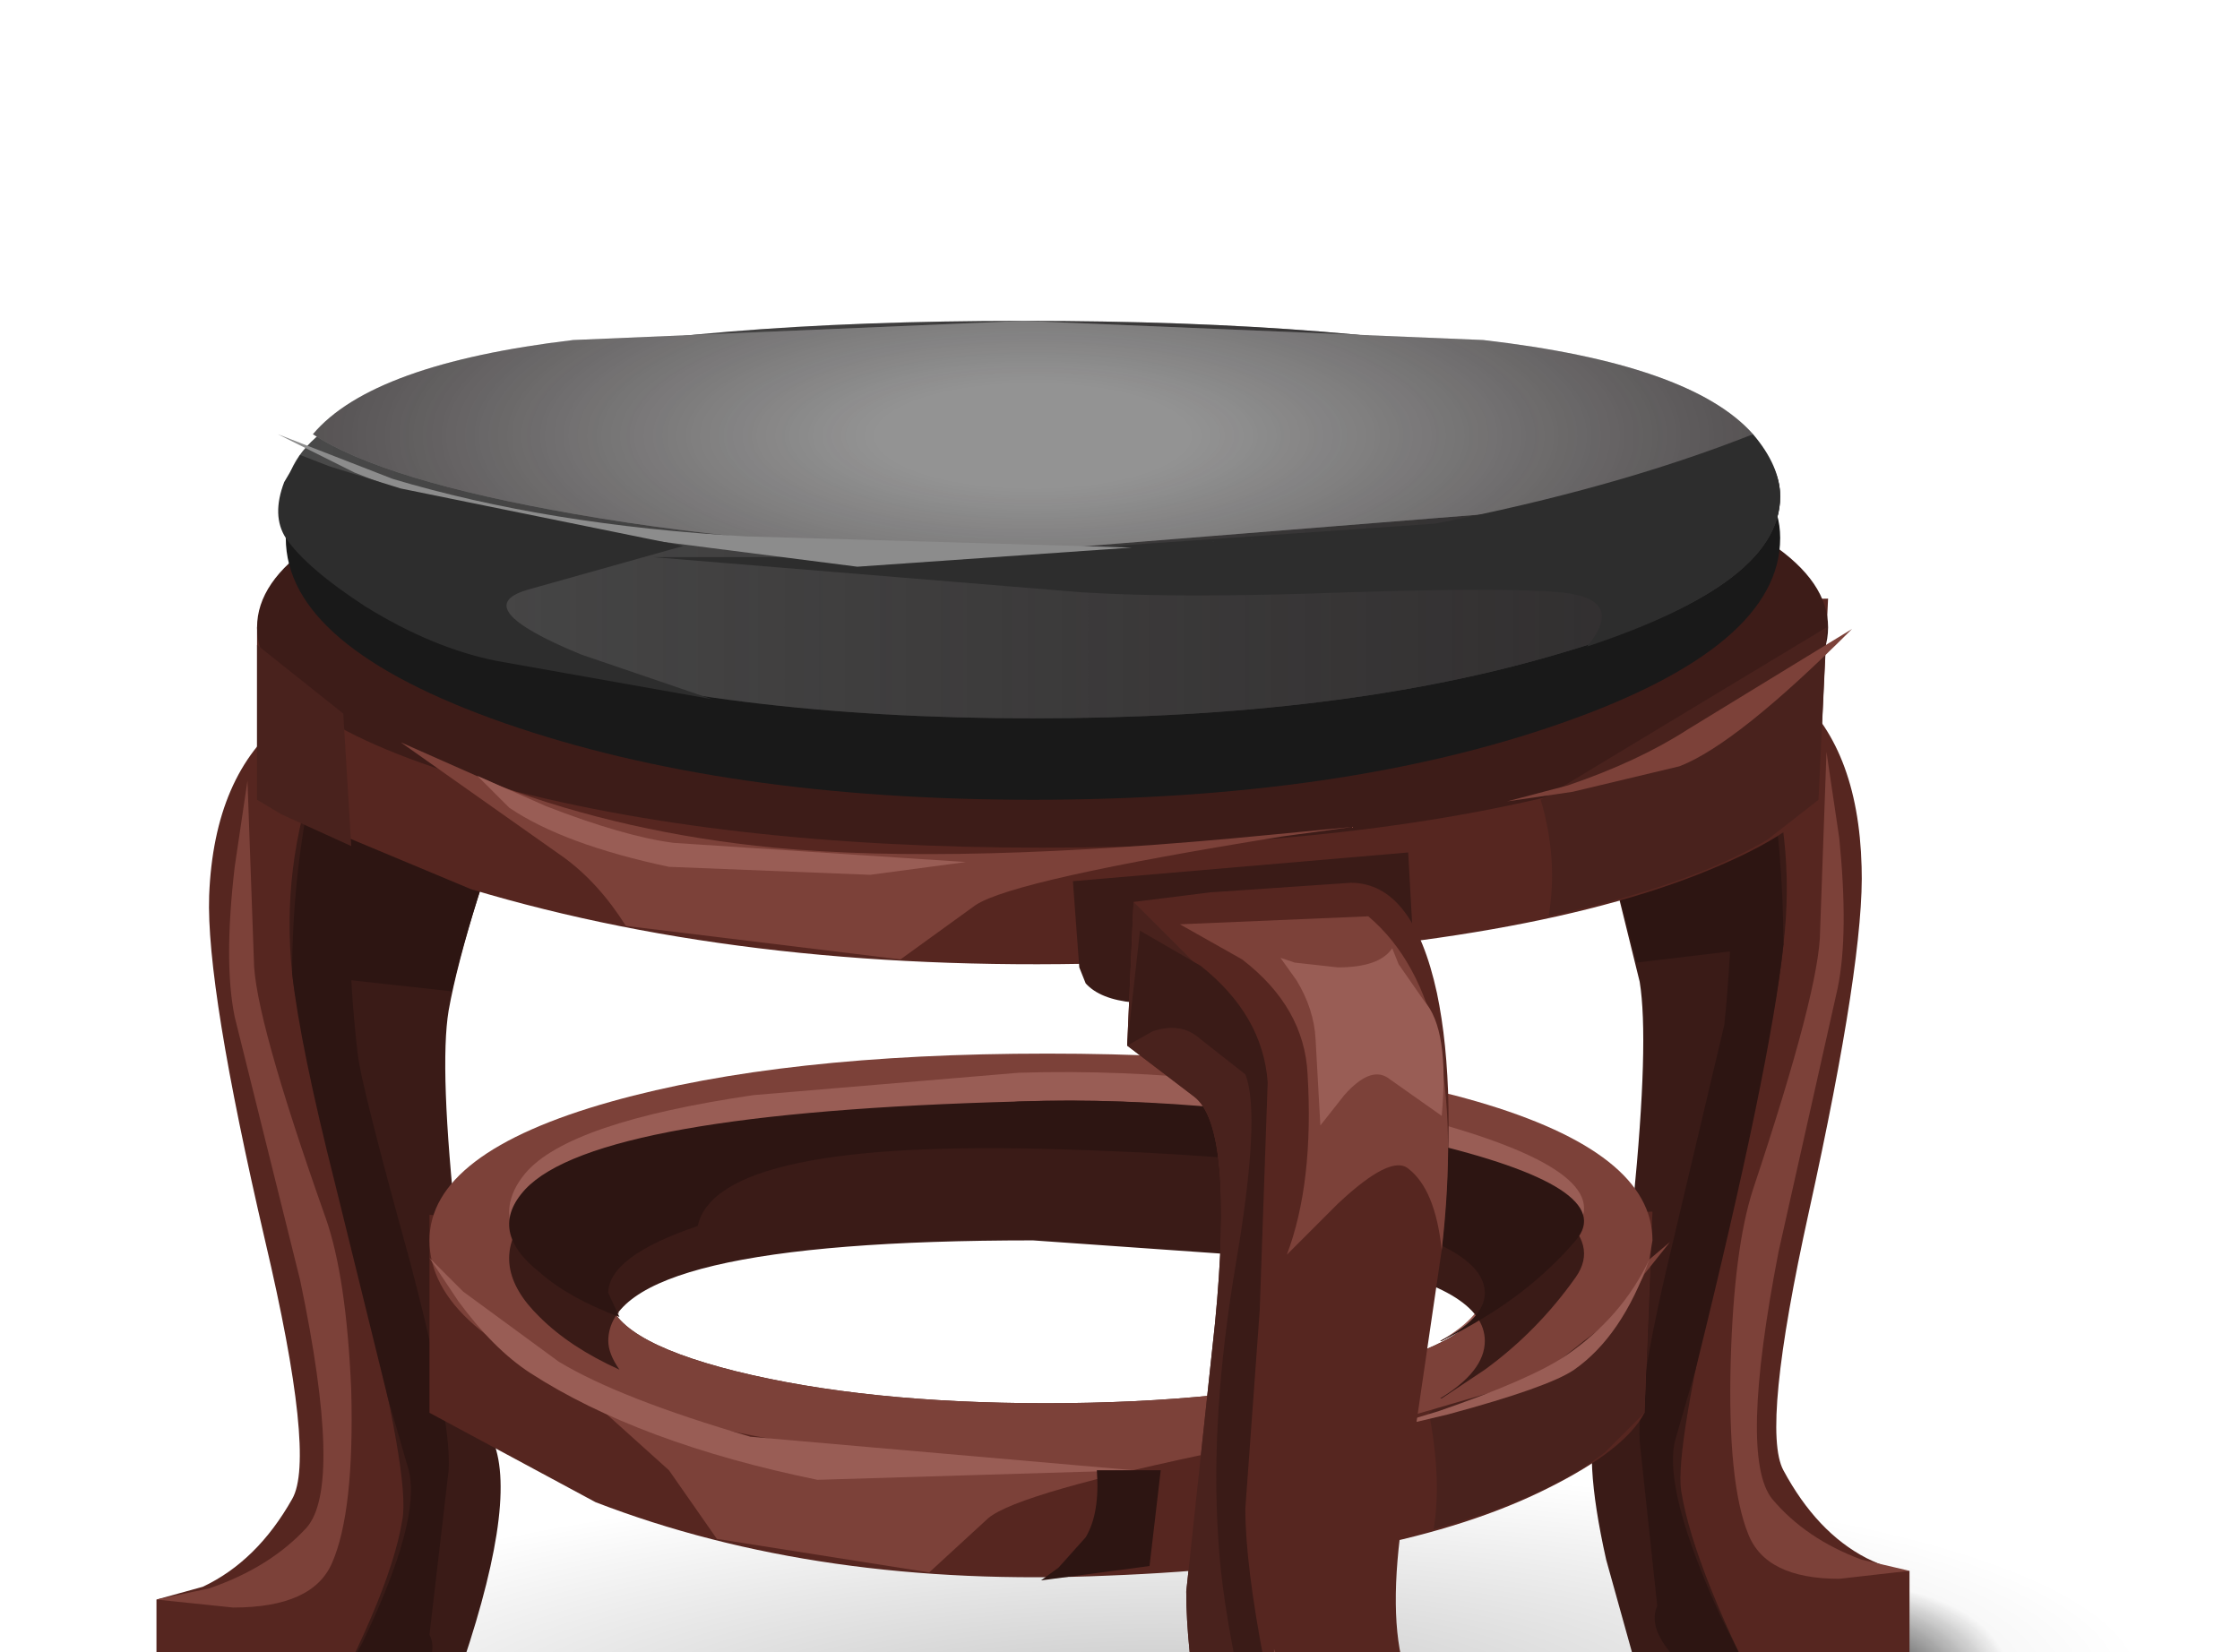 <?xml version="1.0" encoding="UTF-8" standalone="no"?>
<svg xmlns:xlink="http://www.w3.org/1999/xlink" height="51.75px" width="70.15px" xmlns="http://www.w3.org/2000/svg">
  <g transform="matrix(1.0, 0.0, 0.0, 1.0, 0.0, 0.0)">
    <use height="51.75" transform="matrix(1.0, 0.0, 0.0, 1.0, 0.2, 10.05)" width="70.15" xlink:href="#shape0"/>
    <use height="0.0" id="price_tag_pt" transform="matrix(1.0, 0.0, 0.0, 1.0, 32.2, 61.5)" width="0.0" xlink:href="#sprite0"/>
  </g>
  <defs>
    <g id="shape0" transform="matrix(1.0, 0.0, 0.0, 1.0, -0.2, -10.05)">
      <path d="M35.25 45.15 Q49.8 44.75 60.05 46.85 70.35 49.0 70.35 52.45 70.35 55.9 60.1 58.6 49.85 61.35 35.3 61.75 20.75 62.15 10.5 60.05 0.2 57.9 0.2 54.45 0.2 51.0 10.45 48.3 20.75 45.55 35.25 45.15" fill="url(#gradient0)" fill-rule="evenodd" stroke="none"/>
      <path d="M8.35 51.7 L13.95 52.15 Q16.25 52.75 16.25 53.65 16.25 54.55 14.0 55.25 14.0 54.9 13.7 54.9 L8.5 55.3 5.15 55.05 Q3.35 54.65 0.8 53.45 1.55 52.75 3.6 52.25 L8.35 51.7" fill="url(#gradient1)" fill-rule="evenodd" stroke="none"/>
      <path d="M40.55 61.25 Q38.7 60.8 36.2 59.6 36.9 58.8 38.95 58.2 L43.6 57.45 49.15 57.85 Q51.45 58.4 51.5 59.4 51.6 60.4 49.35 61.2 49.35 60.8 49.05 60.85 L43.9 61.4 40.55 61.25" fill="url(#gradient2)" fill-rule="evenodd" stroke="none"/>
      <path d="M57.05 49.25 Q60.0 49.05 62.15 50.0 64.3 50.9 64.35 52.35 64.35 53.75 62.45 54.95 L62.1 54.4 Q61.75 54.1 61.6 54.15 58.25 55.35 57.05 55.45 56.0 55.5 54.4 54.75 52.45 53.8 50.4 52.15 51.0 51.0 52.85 50.2 54.65 49.4 57.05 49.25" fill="url(#gradient3)" fill-rule="evenodd" stroke="none"/>
      <path d="M11.2 21.5 L15.65 21.75 15.45 27.35 14.25 28.6 Q12.95 30.2 12.4 31.65 11.55 34.0 12.85 38.85 L14.8 46.05 Q15.2 48.45 12.35 52.0 L9.4 55.05 4.9 53.7 4.9 50.1 6.35 49.7 Q8.05 48.9 9.15 46.95 9.9 45.65 8.3 38.85 6.45 30.9 6.55 28.05 6.7 24.25 8.95 22.5 10.1 21.6 11.2 21.5" fill="#562620" fill-rule="evenodd" stroke="none"/>
      <path d="M11.2 21.5 L15.65 21.75 15.65 26.0 15.0 28.0 Q14.3 30.25 14.05 31.65 13.75 33.45 14.3 38.55 14.85 43.55 15.45 45.15 16.25 47.15 14.25 52.8 L9.4 55.05 Q12.2 50.1 12.6 47.6 12.85 46.3 11.3 40.15 9.45 32.85 9.15 30.5 8.8 27.15 9.95 24.0 L11.2 21.5" fill="#3a1b17" fill-rule="evenodd" stroke="none"/>
      <path d="M7.75 24.45 L7.95 30.05 Q7.95 31.8 10.2 38.15 10.85 40.0 11.0 43.55 11.1 47.35 10.4 48.95 9.8 50.35 7.3 50.35 L4.9 50.1 6.55 49.75 Q8.45 49.1 9.6 47.85 10.75 46.55 9.4 40.1 L7.35 31.85 Q7.0 30.15 7.35 27.15 L7.75 24.45" fill="#7c4139" fill-rule="evenodd" stroke="none"/>
      <path d="M10.5 37.1 Q9.4 32.75 9.15 30.5 9.15 27.55 9.75 24.65 10.15 23.4 10.7 22.35 L11.2 21.5 11.8 22.85 11.2 25.3 Q10.7 28.65 11.2 33.0 11.3 33.95 12.85 39.55 14.15 44.5 14.05 46.05 L13.45 51.2 Q13.95 52.2 11.75 53.75 L9.4 55.05 11.35 51.45 Q13.2 47.6 12.8 46.05 L12.15 43.8 10.5 37.1" fill="#2d1512" fill-rule="evenodd" stroke="none"/>
      <path d="M15.65 26.0 L15.1 27.7 Q14.45 29.7 14.15 31.05 L9.15 30.5 10.4 22.9 10.55 22.65 15.65 21.95 15.65 26.0" fill="#2d1512" fill-rule="evenodd" stroke="none"/>
      <path d="M54.0 20.6 L56.1 21.6 Q58.2 23.35 58.3 27.15 58.4 30.0 56.65 37.95 55.15 44.75 55.85 46.05 56.9 48.0 58.45 48.8 59.25 49.2 59.8 49.2 L59.8 52.8 55.65 54.15 52.95 51.1 Q50.3 47.55 50.65 45.15 L52.45 37.95 Q53.65 33.1 52.85 30.75 52.35 29.3 51.15 27.7 L50.05 26.45 49.85 20.85 54.0 20.6" fill="#562620" fill-rule="evenodd" stroke="none"/>
      <path d="M54.0 20.6 L55.15 23.1 Q56.25 26.25 55.85 29.6 55.6 32.1 53.9 39.25 52.45 45.4 52.65 46.7 53.05 49.2 55.65 54.15 L51.15 51.9 50.3 48.85 Q49.55 45.5 50.05 44.25 50.65 42.65 51.15 37.65 51.65 32.6 51.35 30.75 L50.45 27.1 49.85 25.1 49.85 20.85 54.0 20.6" fill="#3a1b17" fill-rule="evenodd" stroke="none"/>
      <path d="M57.2 23.55 L57.6 26.25 Q57.9 29.25 57.55 30.95 L55.7 39.2 Q54.45 45.65 55.5 46.95 56.55 48.2 58.3 48.85 L59.8 49.2 57.6 49.45 Q55.3 49.45 54.75 48.05 54.1 46.45 54.2 42.65 54.3 39.1 54.9 37.25 57.0 30.95 57.0 29.15 L57.2 23.55" fill="#7c4139" fill-rule="evenodd" stroke="none"/>
      <path d="M55.85 29.6 Q55.45 33.4 53.1 42.9 L52.45 45.15 Q52.1 46.7 53.85 50.55 L55.65 54.15 53.5 52.85 Q51.45 51.3 51.9 50.3 L51.35 45.15 Q51.25 43.6 52.45 38.65 L54.0 32.1 Q54.45 27.75 54.0 24.4 L53.4 21.95 54.0 20.6 54.45 21.45 55.35 23.75 Q55.85 26.65 55.85 29.6" fill="#2d1512" fill-rule="evenodd" stroke="none"/>
      <path d="M49.85 25.1 L49.85 21.05 54.6 21.75 54.7 22.0 55.85 29.6 51.25 30.15 50.4 26.8 49.85 25.1" fill="#2d1512" fill-rule="evenodd" stroke="none"/>
      <path d="M57.25 18.75 L56.95 25.05 Q56.2 26.2 53.15 27.4 47.0 29.8 35.35 30.15 23.75 30.55 14.75 27.85 L8.05 25.05 8.05 19.65 57.25 18.75" fill="#562620" fill-rule="evenodd" stroke="none"/>
      <path d="M57.25 19.65 Q57.25 22.5 50.05 24.55 42.85 26.55 32.65 26.55 22.5 26.55 15.25 24.55 8.05 22.5 8.05 19.65 8.05 16.8 15.25 14.8 22.5 12.75 32.65 12.75 42.85 12.75 50.05 14.8 57.25 16.8 57.25 19.65" fill="#3d1c18" fill-rule="evenodd" stroke="none"/>
      <path d="M15.6 24.6 Q19.6 26.1 24.25 26.55 30.05 27.1 39.75 26.15 L42.35 25.9 40.15 26.2 Q31.75 27.55 30.55 28.35 L28.2 30.05 19.6 29.0 Q18.75 27.65 17.65 26.85 L12.55 23.25 15.6 24.6" fill="#7c4139" fill-rule="evenodd" stroke="none"/>
      <path d="M56.95 25.05 L55.35 26.3 Q52.9 27.75 48.5 28.7 48.8 26.9 48.25 25.05 L57.2 19.65 56.95 25.05" fill="#49221d" fill-rule="evenodd" stroke="none"/>
      <path d="M10.75 22.35 L11.0 26.5 8.8 25.5 8.05 25.05 8.05 20.2 10.75 22.35" fill="#49221d" fill-rule="evenodd" stroke="none"/>
      <path d="M21.1 26.4 L30.25 27.0 27.25 27.4 20.95 27.15 Q17.65 26.45 15.95 25.3 L14.95 24.3 17.1 25.25 Q19.55 26.2 21.1 26.4" fill="#995d55" fill-rule="evenodd" stroke="none"/>
      <path d="M47.2 25.1 L49.1 24.6 Q51.3 23.85 52.85 22.85 L58.0 19.7 Q54.4 23.3 52.6 24.0 L49.25 24.8 47.2 25.1" fill="#7c4139" fill-rule="evenodd" stroke="none"/>
      <path d="M13.45 38.05 L21.15 38.65 Q19.05 39.55 19.05 40.5 19.05 41.95 23.05 42.95 27.1 43.95 32.75 43.95 38.45 43.95 42.5 42.95 46.5 41.95 46.5 40.5 46.5 39.1 42.8 38.15 L51.75 37.95 51.5 44.25 Q50.9 45.4 48.5 46.6 43.75 49.0 34.7 49.35 25.65 49.75 18.65 47.05 L13.45 44.25 13.45 38.05" fill="#562620" fill-rule="evenodd" stroke="none"/>
      <path d="M26.05 45.75 L38.1 45.35 40.3 45.05 38.45 45.4 Q31.9 46.75 30.95 47.55 L29.1 49.25 22.45 48.2 20.95 46.05 16.95 42.45 19.35 43.8 Q22.45 45.3 26.05 45.75" fill="#7c4139" fill-rule="evenodd" stroke="none"/>
      <path d="M44.9 47.9 Q45.15 46.3 44.75 44.25 L51.7 38.85 51.5 44.25 50.25 45.5 Q48.35 46.95 44.9 47.9" fill="#49221d" fill-rule="evenodd" stroke="none"/>
      <path d="M42.5 38.05 Q38.45 37.05 32.75 37.05 27.1 37.05 23.05 38.05 19.05 39.1 19.05 40.5 19.05 41.95 23.05 42.95 27.1 43.95 32.75 43.95 38.45 43.95 42.5 42.95 46.5 41.95 46.5 40.5 46.5 39.1 42.5 38.05 M46.25 34.5 Q51.75 36.1 51.75 38.85 L51.65 39.45 52.3 38.9 51.5 39.9 Q51.0 41.0 49.6 42.0 L48.1 43.2 44.85 44.15 Q39.5 45.75 32.6 45.75 24.7 45.75 19.05 43.75 13.45 41.7 13.45 38.85 13.45 36.1 19.15 34.5 24.5 33.0 32.8 33.0 41.05 33.0 46.25 34.5" fill="#7c4139" fill-rule="evenodd" stroke="none"/>
      <path d="M49.35 38.5 Q48.15 40.05 46.5 41.2 L45.15 42.0 45.1 42.0 Q46.5 41.2 46.5 40.35 46.5 38.75 42.5 37.65 38.45 36.5 32.75 36.5 27.1 36.5 23.05 37.65 19.05 38.75 19.05 40.35 19.05 40.7 19.4 41.15 17.85 40.55 16.9 39.65 15.25 38.2 16.45 36.75 17.8 35.15 23.6 34.3 L31.9 33.6 Q38.5 33.4 44.55 35.05 50.75 36.7 49.35 38.5" fill="#995d55" fill-rule="evenodd" stroke="none"/>
      <path d="M31.9 34.5 Q38.5 34.25 44.55 36.1 50.75 38.0 49.35 40.0 48.15 41.7 46.5 42.9 L45.15 43.8 45.1 43.8 Q46.5 42.95 46.5 42.0 46.5 40.35 42.3 39.55 L32.35 38.85 Q19.05 38.85 19.05 42.0 19.05 42.4 19.4 42.9 17.85 42.2 16.9 41.25 15.25 39.65 16.45 38.1 17.8 36.3 23.6 35.3 L31.9 34.5" fill="#3a1b17" fill-rule="evenodd" stroke="none"/>
      <path d="M13.45 39.4 L14.5 40.45 17.5 42.65 Q19.4 43.8 23.5 45.0 L35.5 46.05 25.6 46.35 Q20.0 45.2 16.6 43.0 15.45 42.25 14.35 40.75 L13.45 39.4" fill="#995d55" fill-rule="evenodd" stroke="none"/>
      <path d="M42.4 45.0 L45.05 44.2 Q47.95 43.2 49.05 42.45 50.8 41.25 51.65 39.45 50.8 41.85 49.3 42.9 48.5 43.45 45.35 44.3 L42.4 45.0" fill="#995d55" fill-rule="evenodd" stroke="none"/>
      <path d="M49.35 38.85 Q48.15 40.25 46.5 41.25 45.85 41.65 45.15 42.0 L45.1 42.0 Q46.5 41.3 46.5 40.5 46.5 39.6 44.9 38.9 44.7 37.55 43.55 37.1 41.25 36.25 33.3 36.0 22.45 35.65 21.85 38.4 19.05 39.35 19.05 40.5 L19.4 41.25 Q17.8 40.65 16.9 39.85 15.25 38.55 16.45 37.25 18.7 34.85 31.9 34.5 38.5 34.3 44.55 35.75 50.75 37.2 49.35 38.85" fill="#2d1512" fill-rule="evenodd" stroke="none"/>
      <path d="M36.35 46.05 L36.0 49.05 32.6 49.5 33.15 49.1 34.0 48.15 Q34.45 47.4 34.35 46.05 L36.35 46.05" fill="#2d1512" fill-rule="evenodd" stroke="none"/>
      <path d="M33.8 30.3 L33.6 27.6 44.1 26.7 44.3 30.3 Q37.15 31.65 35.5 31.4 34.45 31.3 34.0 30.8 L33.8 30.3" fill="#3a1b17" fill-rule="evenodd" stroke="none"/>
      <path d="M35.5 28.25 L37.9 27.95 42.3 27.65 Q44.25 27.65 45.0 31.1 45.65 34.2 45.15 39.15 L43.95 47.35 Q43.45 50.6 44.0 52.35 44.9 54.95 46.25 55.7 L47.45 55.95 47.45 60.45 43.25 61.35 38.85 59.75 Q37.15 53.25 37.15 49.85 L38.05 41.45 Q38.65 35.3 37.4 34.35 L35.3 32.75 35.5 28.25" fill="#562620" fill-rule="evenodd" stroke="none"/>
      <path d="M44.1 36.6 Q43.55 36.15 41.9 37.7 L40.3 39.3 Q41.15 37.05 40.95 33.65 40.85 31.55 38.9 30.05 L36.95 28.95 42.85 28.7 Q46.05 31.4 45.15 39.15 44.95 37.25 44.1 36.6" fill="#7c4139" fill-rule="evenodd" stroke="none"/>
      <path d="M42.85 58.2 Q41.8 57.75 40.95 56.6 39.95 55.3 39.85 53.35 L39.9 51.65 40.45 53.15 Q41.35 54.6 43.05 54.6 L43.75 53.95 44.25 52.95 Q45.1 55.15 46.35 55.75 L47.45 55.95 47.45 56.7 42.85 58.2" fill="#7c4139" fill-rule="evenodd" stroke="none"/>
      <path d="M38.05 41.45 Q38.65 35.3 37.4 34.35 L35.3 32.75 35.5 28.25 37.35 30.1 Q39.2 32.4 39.45 34.8 39.65 36.65 39.1 44.2 38.5 51.4 38.85 52.8 39.25 54.5 41.1 56.5 42.0 57.55 42.85 58.2 L42.6 61.65 38.85 59.75 Q37.15 53.25 37.15 49.85 L38.05 41.45" fill="#49221d" fill-rule="evenodd" stroke="none"/>
      <path d="M35.7 29.15 L37.6 30.25 Q39.55 31.8 39.7 33.9 L39.45 41.05 39.0 47.25 Q39.0 49.0 39.6 52.1 40.25 55.55 40.95 56.6 42.0 58.2 42.85 58.2 L42.05 60.9 41.65 58.8 Q39.25 54.9 38.85 52.8 38.25 50.05 38.15 48.15 37.9 44.35 38.7 39.6 39.5 34.9 39.0 33.65 L37.6 32.55 Q37.0 32.0 36.1 32.3 L35.3 32.75 35.7 29.15" fill="#3a1b17" fill-rule="evenodd" stroke="none"/>
      <path d="M37.95 54.05 L38.2 55.45 Q38.85 58.35 39.7 58.8 41.1 59.55 42.85 58.2 L42.6 61.65 38.85 59.75 37.95 54.05" fill="#3a1b17" fill-rule="evenodd" stroke="none"/>
      <path d="M42.6 57.9 L47.45 56.7 47.45 60.45 42.6 61.65 42.6 57.9" fill="#60352f" fill-rule="evenodd" stroke="none"/>
      <path d="M42.6 57.9 L47.45 55.95 47.5 57.85 47.3 57.3 45.7 57.15 Q44.6 57.55 43.5 58.75 L42.6 59.85 42.85 58.2 42.6 57.9" fill="#995d55" fill-rule="evenodd" stroke="none"/>
      <path d="M41.9 30.3 Q43.2 30.3 43.6 29.7 L43.8 30.2 44.6 31.35 Q45.4 32.25 45.15 34.95 L43.45 33.75 Q42.9 33.4 42.1 34.3 L41.35 35.25 41.2 32.55 Q41.15 31.6 40.6 30.7 L40.1 30.0 40.55 30.15 41.9 30.3" fill="#995d55" fill-rule="evenodd" stroke="none"/>
      <path d="M55.75 16.85 Q55.75 20.25 48.9 22.65 42.05 25.05 32.35 25.05 22.7 25.05 15.8 22.65 8.95 20.25 8.95 16.85 8.95 13.7 15.8 12.4 L32.35 11.35 48.9 12.4 Q55.75 13.7 55.75 16.85" fill="#191919" fill-rule="evenodd" stroke="none"/>
      <path d="M55.75 15.55 Q55.75 18.45 48.9 20.45 42.05 22.5 32.35 22.5 22.65 22.5 15.8 20.45 8.95 18.45 8.95 15.55 8.95 12.85 15.65 11.4 21.8 10.05 32.05 10.05 42.4 10.05 48.75 11.4 55.75 12.85 55.75 15.55" fill="#494949" fill-rule="evenodd" stroke="none"/>
      <path d="M55.75 15.55 Q55.75 18.45 48.9 20.45 42.05 22.5 32.35 22.5 22.65 22.5 15.8 20.45 8.95 18.45 8.95 15.55 8.95 12.85 15.65 11.4 21.8 10.05 32.05 10.05 42.4 10.05 48.75 11.4 55.75 12.85 55.75 15.55" fill="url(#gradient4)" fill-rule="evenodd" stroke="none"/>
      <path d="M46.45 10.65 Q52.95 11.4 54.9 13.6 52.65 15.05 46.55 16.1 L32.2 17.25 Q24.55 17.25 18.0 16.1 12.0 15.05 9.8 13.6 11.65 11.4 17.95 10.65 L32.05 10.05 46.45 10.65" fill="#939393" fill-rule="evenodd" stroke="none"/>
      <path d="M46.45 10.65 Q52.95 11.4 54.9 13.6 52.65 15.05 46.55 16.1 L32.2 17.25 Q24.55 17.25 18.0 16.1 12.0 15.05 9.8 13.6 11.65 11.4 17.95 10.65 L32.05 10.05 46.45 10.65" fill="url(#gradient5)" fill-rule="evenodd" stroke="none"/>
      <path d="M49.7 20.25 Q50.95 18.75 48.85 18.55 47.15 18.4 42.25 18.55 36.95 18.75 33.85 18.55 L20.45 17.45 29.85 17.45 44.95 16.4 Q50.6 15.3 54.9 13.6 55.75 14.6 55.75 15.55 55.75 18.25 49.7 20.25" fill="#2d2d2d" fill-rule="evenodd" stroke="none"/>
      <path d="M41.9 16.7 L26.85 17.75 18.25 16.65 Q14.3 16.1 11.1 14.8 L8.7 13.6 12.3 15.0 Q17.15 16.45 23.35 16.8 L35.45 17.15 41.9 16.7" fill="#8c8c8c" fill-rule="evenodd" stroke="none"/>
      <path d="M12.55 15.3 L21.4 17.1 16.6 18.45 Q14.55 19.0 18.2 20.5 L22.3 21.9 15.55 20.7 Q13.55 20.3 11.45 19.0 9.6 17.8 8.95 16.85 8.5 16.15 8.9 15.1 L9.4 14.25 10.3 14.6 12.55 15.3" fill="#2d2d2d" fill-rule="evenodd" stroke="none"/>
    </g>
    <radialGradient cx="0" cy="0" gradientTransform="matrix(0.039, -0.001, 0.0, -0.009, 35.25, 53.45)" gradientUnits="userSpaceOnUse" id="gradient0" r="819.2" spreadMethod="pad">
      <stop offset="0.0" stop-color="#000000" stop-opacity="0.22"/>
      <stop offset="1.0" stop-color="#000000" stop-opacity="0.0"/>
    </radialGradient>
    <radialGradient cx="0" cy="0" gradientTransform="matrix(0.008, -2.0E-4, 0.0, -0.002, 8.35, 53.9)" gradientUnits="userSpaceOnUse" id="gradient1" r="819.2" spreadMethod="pad">
      <stop offset="0.0" stop-color="#000000"/>
      <stop offset="1.0" stop-color="#000000" stop-opacity="0.0"/>
    </radialGradient>
    <radialGradient cx="0" cy="0" gradientTransform="matrix(0.008, -5.0E-4, -1.0E-4, -0.003, 43.7, 59.85)" gradientUnits="userSpaceOnUse" id="gradient2" r="819.2" spreadMethod="pad">
      <stop offset="0.0" stop-color="#000000"/>
      <stop offset="1.0" stop-color="#000000" stop-opacity="0.0"/>
    </radialGradient>
    <radialGradient cx="0" cy="0" gradientTransform="matrix(0.007, -5.0E-4, -2.0E-4, -0.004, 57.2, 52.9)" gradientUnits="userSpaceOnUse" id="gradient3" r="819.2" spreadMethod="pad">
      <stop offset="0.0" stop-color="#000000"/>
      <stop offset="1.0" stop-color="#000000" stop-opacity="0.0"/>
    </radialGradient>
    <linearGradient gradientTransform="matrix(-0.037, 0.0, 0.0, 0.037, 39.25, 16.3)" gradientUnits="userSpaceOnUse" id="gradient4" spreadMethod="pad" x1="-819.2" x2="819.2">
      <stop offset="0.0" stop-color="#231f20"/>
      <stop offset="0.09" stop-color="#231f20" stop-opacity="0.796"/>
      <stop offset="1.0" stop-color="#231f20" stop-opacity="0.0"/>
    </linearGradient>
    <radialGradient cx="0" cy="0" gradientTransform="matrix(0.045, 0.0, 0.0, -0.015, 32.35, 13.65)" gradientUnits="userSpaceOnUse" id="gradient5" r="819.2" spreadMethod="pad">
      <stop offset="0.133" stop-color="#130c0e" stop-opacity="0.0"/>
      <stop offset="0.796" stop-color="#130c0e" stop-opacity="0.651"/>
      <stop offset="1.0" stop-color="#130c0e" stop-opacity="0.949"/>
    </radialGradient>
  </defs>
</svg>
